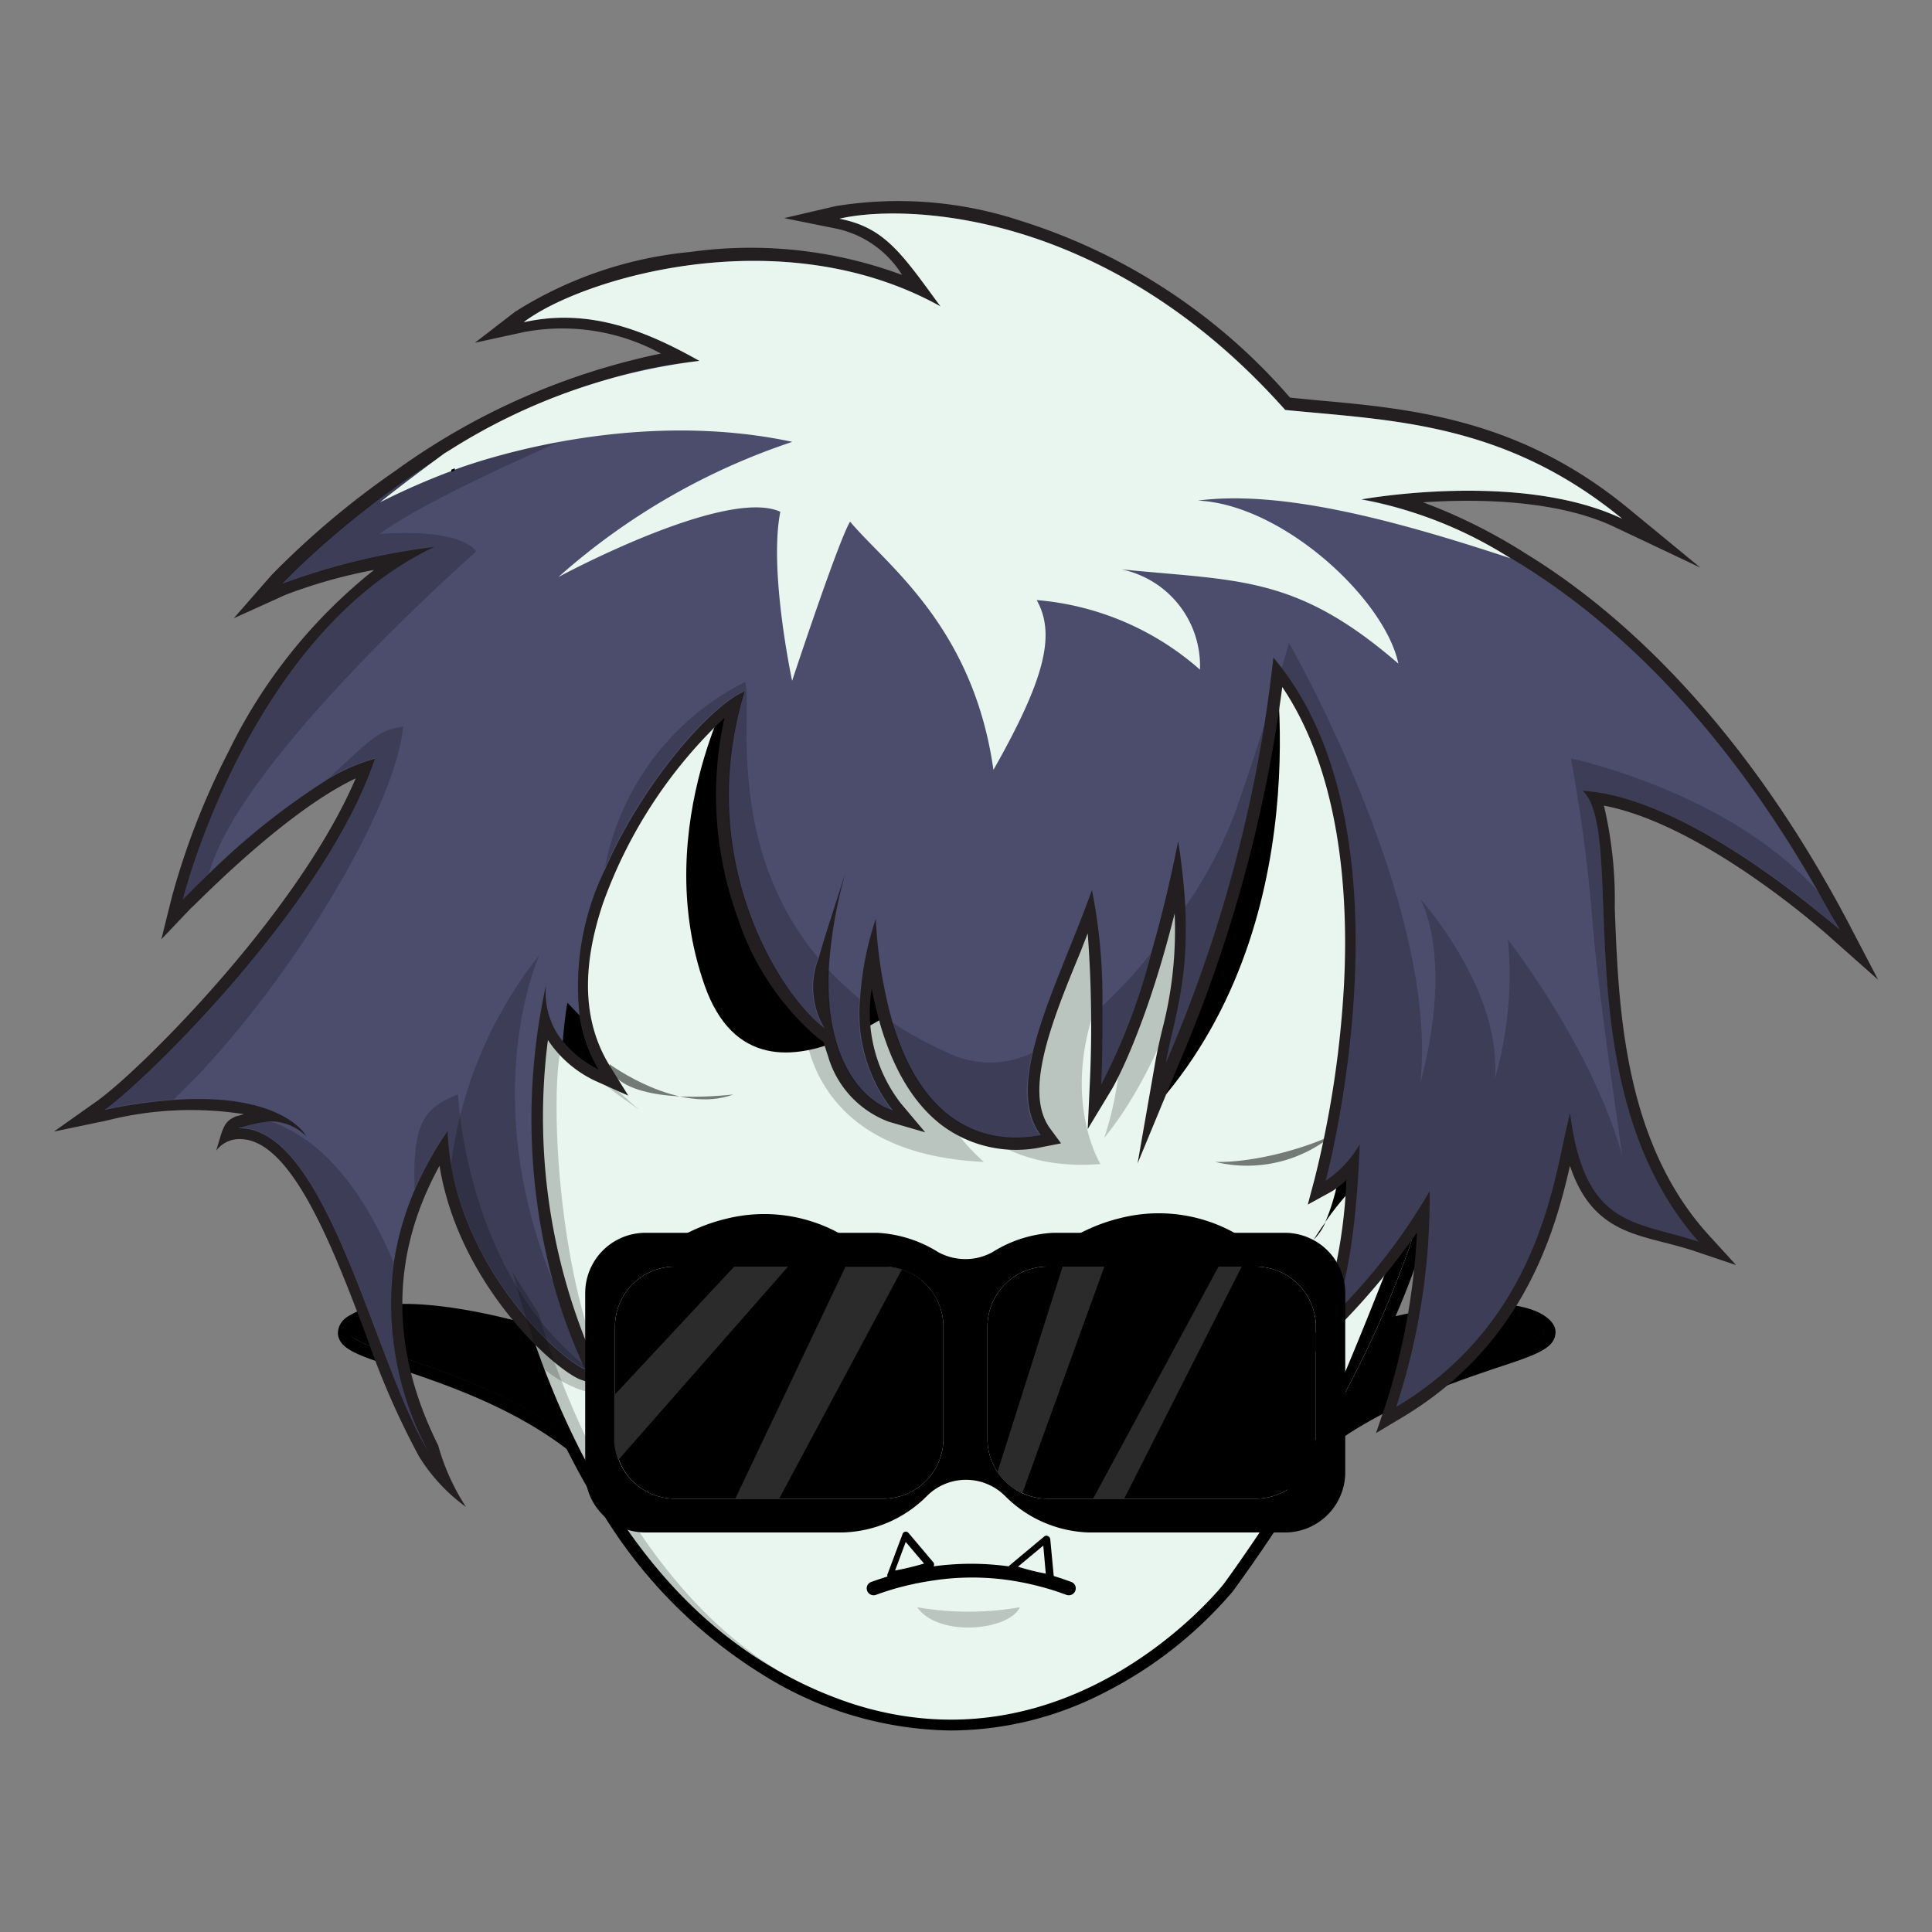 <svg xmlns="http://www.w3.org/2000/svg" viewBox="0 0 100 100"><rect x="0" y="0" width="100" height="100" fill="#808080" stroke="none"/><defs><style>.cls-1{isolation:isolate;}.cls-2{fill:#e8f6ef;}.cls-3,.cls-4,.cls-5{mix-blend-mode:soft-light;}.cls-4{opacity:0.2;}.cls-5{opacity:0.5;}.cls-6{fill:#231f20;}.cls-7{fill:#4c4c6d;}.cls-8{fill:#2b2b2b;}</style></defs><g class="cls-1"><g id="facial"><path d="M27.61,69.19s-6.78-2-9.12-.68,6.14,1.7,11.91,6.58c3.08,0,2.06-2.58,2.06-2.58Z"/><path d="M30.18,75.69,30,75.54c-3-2.56-6.85-3.85-9.38-4.7-2.1-.7-3.05-1-3.13-1.8,0-.4.19-.75.69-1,2.49-1.45,8.87.4,9.59.62l.09,0L33,72.12l.07.17a2.74,2.74,0,0,1-.15,2.35,2.81,2.81,0,0,1-2.47,1ZM18.92,69c.46.22,1.31.51,2.09.77a29.33,29.33,0,0,1,9.59,4.77A1.66,1.66,0,0,0,31.88,74,1.41,1.41,0,0,0,32,72.89l-4.6-3.16C25.51,69.19,20.75,68.09,18.92,69Z"/><path d="M70.39,69.19s6.78-2,9.12-.68-6.14,1.7-11.9,6.58c-3.09,0-2.07-2.58-2.07-2.58Z"/><path d="M67.82,75.69H67.6a2.78,2.78,0,0,1-2.46-1A2.67,2.67,0,0,1,65,72.29l.06-.17,5.08-3.47.09,0c.72-.22,7.1-2.07,9.59-.62.5.29.73.64.69,1-.08.78-1,1.1-3.13,1.8C74.84,71.69,71,73,68,75.54ZM66,72.89a1.42,1.42,0,0,0,.08,1.1,1.72,1.72,0,0,0,1.28.5A29.46,29.46,0,0,1,77,69.72c.77-.26,1.62-.55,2.08-.77-1.83-.86-6.59.24-8.43.78Z"/><path class="cls-2" d="M27.61,69.19s-6.78-2-9.12-.68,6.14,1.7,11.91,6.58c3.08,0,2.06-2.58,2.06-2.58Z"/><g class="cls-3"><path d="M27.61,69.19s-6.78-2-9.12-.68,6.14,1.7,11.91,6.58c3.08,0,2.06-2.58,2.06-2.58Z"/><path d="M30.37,75.15h0c-3.11-2.63-7-3.94-9.56-4.8-1.7-.57-2.72-.92-2.77-1.36,0-.17.12-.34.43-.52,2.34-1.36,8.89.59,9.17.67h0l4.86,3.33v0a2.21,2.21,0,0,1-.1,1.86,2.31,2.31,0,0,1-2,.8Zm-9.48-7a4.94,4.94,0,0,0-2.37.45c-.26.15-.38.29-.37.41,0,.36,1.15.74,2.69,1.25,2.57.87,6.46,2.18,9.58,4.81a2.18,2.18,0,0,0,1.9-.75,2.15,2.15,0,0,0,.1-1.73l-4.83-3.31A29,29,0,0,0,20.89,68.11Z"/></g><path class="cls-2" d="M70.39,69.19s6.78-2,9.12-.68-6.14,1.7-11.9,6.58c-3.09,0-2.07-2.58-2.07-2.58Z"/><g class="cls-3"><path d="M70.39,69.19s6.78-2,9.12-.68-6.14,1.7-11.9,6.58c-3.09,0-2.07-2.58-2.07-2.58Z"/><path d="M67.63,75.15h0a2.32,2.32,0,0,1-2-.8,2.21,2.21,0,0,1-.1-1.86v0h0l4.86-3.33h0c.28-.08,6.84-2,9.17-.67.31.18.45.35.43.52,0,.44-1.07.79-2.77,1.36-2.57.86-6.45,2.17-9.56,4.8Zm-2-2.6a2.09,2.09,0,0,0,.09,1.73,2.18,2.18,0,0,0,1.91.75c3.11-2.63,7-3.94,9.58-4.81,1.53-.51,2.64-.89,2.68-1.25,0-.12-.11-.26-.37-.41-2.25-1.31-8.79.6-9.07.68Z"/></g><path d="M49.22,89.57a18.79,18.79,0,0,1-9.73-2.88,25.34,25.34,0,0,1-8.37-8.48A43.14,43.14,0,0,1,26.5,67.85a59.81,59.81,0,0,1-2.43-12.5l0-.53.41-.07c-.14-2.14-.49-7.7-.38-10.75.14-3.83,4.32-9,6.12-11.06,1.57-1.79,7.63-1.46,8.32-1.42h.07l9.8,3.07L64.15,37.7,64.62,39c.31-1.75.45-3,.51-3.56l-.92-1.76,1.53-1.37,2.08,1.08,1.1,3h0c3.17,4.79,2.1,14,1.74,17.11,0,.22-.06.44-.07.6a17.35,17.35,0,0,1,2,4.33c.77,2,1.43,3.91,1.44,3.93l.05.16,0,.16c-1.77,8.17-9.93,19.23-10.28,19.7h0A21.48,21.48,0,0,1,57,87.69,17.41,17.41,0,0,1,49.22,89.57ZM25.38,56.65a60.81,60.81,0,0,0,2.26,10.87c1.85,6,5.51,14,12.46,18.15,5.51,3.29,11,3.62,16.32,1a20.62,20.62,0,0,0,6.44-5c.26-.34,8.26-11.25,10-19.07-1.17-3.41-2.71-7.27-3.23-7.73l-.29-.16V54.3c0-.15,0-.41.1-1,.36-3.09,1.45-12.51-1.86-16.75l-.38-.49.26-.18-.62-1.68-1-.49-.23.21.65,1.26v.17a56.45,56.45,0,0,1-1,5.94l-.43,2-1.69-4.58-15.17-3h0l-9.7-3c-2.38-.14-6.39,0-7.28,1-1.33,1.52-5.7,6.77-5.82,10.31s.43,11.4.44,11.48l.11,1.54Zm44.29-1.84h0Z"/><path class="cls-2" d="M73.51,62.51c-.15.66-.33,1.35-.56,2.05a54.49,54.49,0,0,1-5.21,10.76C65.43,79.16,63.33,82,63.33,82s-7.75,9.84-19.17,6.2h0a20.9,20.9,0,0,1-3.88-1.72l-.46-.27c-5.56-3.31-9.1-9-11.34-14.57l-.3-.76c-.65-1.72-1.18-3.42-1.62-5a57.93,57.93,0,0,1-1.87-10.52s.16,0,.45.25c0,0-.27-3.53-.4-7-.06-1.67-.09-3.32-.05-4.55.14-3.77,4.55-9.06,6-10.69s7.84-1.22,7.84-1.22l9.77,3.06,15.47,3,1.09,3a56.28,56.28,0,0,0,.94-5.88L65,33.79l.88-.79,1.51.79.87,2.32-.13.09c2.75,3.53,2.6,10.37,2.25,14.57,0,.54-.1,1-.15,1.48h0c-.11,1.1-.22,1.84-.22,2a.47.47,0,0,1,.12.09C71.09,55.41,73.51,62.51,73.51,62.51Z"/><g class="cls-4"><path d="M47.47,83.19a15.48,15.48,0,0,0,5.32,0C52.21,84.41,48.57,84.76,47.47,83.19Z"/></g><g class="cls-3"><path d="M38.3,34.76S33.55,42.7,36.47,51s12.61-.87,12.61-.87L45.83,38.08Z"/></g><g class="cls-3"><path d="M65.83,33s2.66,13.79-5.48,23.65c.86-5.92,1.73-16.8,1.73-16.8l1.22-5.5L65.83,33"/></g><g class="cls-4"><path d="M31.85,72.28a6.13,6.13,0,0,1-3.7-1.43,59.16,59.16,0,0,1-3.49-15.54s.16,0,.45.25c0,0-.27-3.53-.4-7,2.26-.53,5.11-.77,4.61,1.6-.8,3.78,3.69,7.22,3.82,7.31-.11-.07-3.72-2.48-4-3.58C28.4,55.74,28.73,66.7,31.85,72.28Z"/></g><g class="cls-4"><path d="M41.59,52.23s-.51,7.45,9.33,7.91c-3.31-3-2.85-5.6-2.85-5.6s1.42,6.3,8.89,5.71c0,0-2.61-4.19.74-10.36a17.92,17.92,0,0,1-.54,9C60.62,54.64,62,48.22,62,48.22l-.39-8.92s-11.87-.47-12.89,0S41.59,43,41.59,43Z"/></g><path d="M68,64.16c.2-.32.4-.62.61-.9A2.94,2.94,0,0,1,68,64.16Z"/><path d="M70.33,50.77c0,.54-.1,1-.15,1.48,0-.87,0-1.41,0-1.41Z"/><g class="cls-3"><path d="M73.51,62.51c-.15.66-.33,1.35-.56,2.05a54.49,54.49,0,0,1-5.21,10.76c2.42-5.25,4.85-11.73,4.9-11.88a40.9,40.9,0,0,1-5.58,7.41c1.72-2.35,4.34-10.58,4.38-10.71a15.84,15.84,0,0,0-2.85,3.12c.91-2,1.32-5.94,1.49-8.87C71.09,55.41,73.51,62.51,73.51,62.51Z"/></g><g class="cls-5"><path d="M31.55,55.08s3.56,2.63,6.41,1.57c-4.07.43-6.31-.39-6.41-1.57"/></g><g class="cls-5"><path d="M62.9,60.14a7,7,0,0,0,7.28-2.65C70.79,58.44,65.86,60.22,62.9,60.14Z"/></g><path class="cls-6" d="M97.21,50.71l-1.53-2.93C90,37,83.5,31.42,79,28.67A28.16,28.16,0,0,0,73.66,26c2.81-.19,7-.14,10,1.32l4.35,2.06-3.72-3.06c-5.66-4.66-11.26-5.17-16.2-5.61l-1.32-.13a30.52,30.52,0,0,0-14-9.17,20.13,20.13,0,0,0-9.52-.74l-2.66.62,2.68.54a5.3,5.3,0,0,1,3.42,2.4,22.56,22.56,0,0,0-10.95-1.19,20.62,20.62,0,0,0-9.07,3.09l-2.09,1.61,2.58-.56a10.68,10.68,0,0,1,7.05,1.12,35.78,35.78,0,0,0-13.72,6.05,44,44,0,0,0-6.44,5.42L12.1,32l2.7-1.22a26.53,26.53,0,0,1,4.56-1.28,27.2,27.2,0,0,0-7.53,9.4,38.51,38.51,0,0,0-2.94,7.55l-.54,2.17L9.89,47c.06,0,4.76-4.94,8.52-6.71-3,7-11.1,15.05-13.36,16.68L2.79,58.57,5.52,58a17.75,17.75,0,0,1,7.11-.33l-.44.12c-.62.28-.64.58-1,1.77a1.48,1.48,0,0,1,1.17-.6h.06c2.68,0,4.82,5.64,6.54,10.18a41.44,41.44,0,0,0,2.72,6.23A9.18,9.18,0,0,0,24.12,78a11.42,11.42,0,0,1-1.44-3.19c-2.5-5-2.47-9.86.07-14.47,1,6.19,6.05,10.66,7.36,11.09l1.31.44-.59-1.25a31.39,31.39,0,0,1-2.47-16.79,6,6,0,0,0,2.44,2.11l1.72.77-1-1.61c-1.34-2.22-1.44-5-.3-8.37a24.59,24.59,0,0,1,6.28-9.58,18.48,18.48,0,0,0,.68,10.34A13.93,13.93,0,0,0,42.3,53.7l.33.23c.07.26.15.5.23.74A5.15,5.15,0,0,0,46,58.06l1.89.55L46.62,57.1a7.69,7.69,0,0,1-1.5-5.94c.63,3.33,1.84,5.7,3.6,7.06A6.42,6.42,0,0,0,54,59.36l.92-.18-.56-.76c-1.37-1.85,0-5.38,1.55-9.11l.39-1a63.65,63.65,0,0,1,.11,7.75l-.11,2.38,1.21-2c.09-.13,1.75-3,3.29-9.16a20.32,20.32,0,0,1-.64,6c-.13.55-.25,1.07-.35,1.62l-.93,5.32,2.07-5a73.93,73.93,0,0,0,5.42-19.66c3,4.45,3.43,10.69,3.2,15.31A53.31,53.31,0,0,1,68.05,61l-.36,1.35,1.22-.67a4,4,0,0,0,.78-.61,26.69,26.69,0,0,1-1.15,6.78l-1.05,2.8,2-2.19a37.27,37.27,0,0,0,3.85-4.67,34.7,34.7,0,0,1-1.59,8.84l-.53,1.55,1.4-.84c6.12-3.68,7.82-9.35,8.64-13,1,3,2.87,3.47,5,4,.48.13,1,.26,1.49.43l2.11.71L88.4,63.88C84,59,83.77,52,83.58,47a21.3,21.3,0,0,0-.56-5.3c5.26,1,11.66,6.76,11.73,6.83ZM82,40.34l-1.64-.1,1.19,1.12c.7.66.79,3,.89,5.65.18,4.77.41,11.14,3.95,16.18C84,62.56,82.46,62,81.9,57.55l-.36-2.89-.8,2.8c-.13.44-.24,1-.38,1.62-.69,3.26-1.82,8.56-7,12.34a34.76,34.76,0,0,0,1.19-9.79l-.08-2.18-1,1.91a25.75,25.75,0,0,1-3.16,4.46A43.66,43.66,0,0,0,71,59.29l.08-2.18L69.88,59a3.62,3.62,0,0,1-.22.32,55.07,55.07,0,0,0,1-8.27,36.34,36.34,0,0,0-.59-9,18.24,18.24,0,0,0-3.76-8.27l-.88-1.05L65.32,34A69.31,69.31,0,0,1,61.94,49.2a27.78,27.78,0,0,0-.4-5.71L61,40.18l-.64,3.28a56,56,0,0,1-2.76,9.8,33.91,33.91,0,0,0-.56-7.32l-.49-1.84-.65,1.78c-.36,1-.77,2-1.16,3-1.45,3.61-2.84,7-1.87,9.44a5.08,5.08,0,0,1-3.45-1c-2-1.59-3.25-4.86-3.56-9.74l-.2-3.16-1,3a13.68,13.68,0,0,0-.59,7.23L44,54.26c-.81-2.17-.7-5.27.32-9L43.16,45c-.24.77-.46,1.45-.65,2a17,17,0,0,0-1,4.14A17.19,17.19,0,0,1,39.07,36l.36-1.17-1.14.44c-2,.8-6.37,5.81-8.17,11.11a12.43,12.43,0,0,0-.51,7.19A3.45,3.45,0,0,1,28.85,51l-1.17-.21a29.42,29.42,0,0,0-.75,6.34,32.39,32.39,0,0,0,2,12c-2-1.9-5-5.88-5.15-10.62l-.05-1.84-1,1.52a16.33,16.33,0,0,0-3.05,9.46c-1.38-3.6-2.83-7.1-4.73-8.8a3.19,3.19,0,0,1,.56.39l2.4,2.08-1.49-2.8c-.07-.14-1.69-3-8.91-2,3.64-3.32,10.39-10.7,12.54-17l.36-1.07-1.08.31c-2.86.8-6.47,3.88-8.56,5.83a41.06,41.06,0,0,1,2.18-5.11c1.82-3.55,5-8.27,9.78-10.54l3.69-1.76-4,.64a54.84,54.84,0,0,0-5.49,1.12,47.14,47.14,0,0,1,4.42-3.5c3.51-2.45,9-5.5,15-6.08l1.88-.18-1.64-.93a15.85,15.85,0,0,0-6.7-2.3c4.2-1.76,12.06-3.15,18.6.49l2.44,1.36-1.68-2.24-.5-.68a13.41,13.41,0,0,0-2.85-3.17c4.45-.11,12.77,1.53,20.28,10l.15.17.23,0,1.57.15c4,.37,8.19.74,12.48,3.21a32.22,32.22,0,0,0-10.16.08l-3.92.71,4,.46a22.33,22.33,0,0,1,8.1,3.33c3.93,2.44,9.51,7.14,14.65,15.93C90.4,43.57,85.83,40.57,82,40.34Z"/><path class="cls-7" d="M81.92,40.93c2.37,2.24-1.08,15.33,6,23.34-3.26-1.09-5.9-.68-6.65-6.65-.81,2.85-1.29,10.58-9,15.2A34.68,34.68,0,0,0,74,61.65,30.87,30.87,0,0,1,69.1,68c.9-2.38,1.19-6.24,1.28-8.78a5.63,5.63,0,0,1-1.76,1.89s4.7-17.41-2.28-26.54c-.14-.18-.28-.36-.43-.53-.13,1.15-.28,2.28-.45,3.38A73.24,73.24,0,0,1,60.35,55c.38-2.16,1.19-4.12,1-8.06a32.7,32.7,0,0,0-.37-3.4c-.44,2.24-.92,4.15-1.39,5.77A31.64,31.64,0,0,1,57,56.13s.09-1.84.06-4.06a28.65,28.65,0,0,0-.54-6c-1.08,3-2.49,5.93-3.06,8.4-.4,1.72-.39,3.2.41,4.28-2.49.49-6-.19-7.68-5.86a24.2,24.2,0,0,1-.86-5.33,16.23,16.23,0,0,0-.81,4.11,8.13,8.13,0,0,0,1.69,5.8c-1.27-.37-3.54-2.28-3.31-7.32a23.19,23.19,0,0,1,.87-5c-.64,2-1.11,3.4-1.39,4.43a4.11,4.11,0,0,0,.3,3.64c-2.1-1.49-6.85-8.55-4.14-17.43-1.58.61-5.18,4.54-7.19,9.14A13.76,13.76,0,0,0,30,52.56a7.69,7.69,0,0,0,1,2.82,5.6,5.6,0,0,1-1.87-1.48A4,4,0,0,1,28.26,51a32.26,32.26,0,0,0,.4,15.47,28.09,28.09,0,0,0,1.52,4.17,2.56,2.56,0,0,1,.11.24c-1.11-.37-5.95-4.69-6.94-10.59a12.64,12.64,0,0,1-.18-1.76,18.82,18.82,0,0,0-1.71,3.07,15.12,15.12,0,0,0-1.08,3.8,16.14,16.14,0,0,0,1.77,9.69c-2.78-4.55-5.22-16.83-9.83-16.69a7.86,7.86,0,0,1,1.6-.36,2.67,2.67,0,0,1,1.92.76c0-.06-1.28-2.26-6.83-1.87a25.87,25.87,0,0,0-3.61.52c2.44-1.77,11.53-10.79,14-18.18a10,10,0,0,0-2.33,1,37.18,37.18,0,0,0-6.3,5C10,46,9.5,46.53,9.47,46.56s3.42-13.72,13-18.25a34.49,34.49,0,0,0-7.86,1.9c.11-.12,7.38-7.84,17-10.63a25.23,25.23,0,0,1,4.61-.9c-2.65-1.49-5.64-2.78-9.1-2,2.92-2.24,13.3-5.43,21.58-.82-2-2.71-2.85-4.07-5.23-4.54,3.19-.75,13.71-.62,23.07,9.9,5.43.54,11.33.61,17.44,5.63-5.29-2.51-13.5-1-13.5-1s13,1.47,23.74,20.5c.32.57.63,1.15,1,1.75C95,48,87.58,41.27,81.92,40.93Z"/><g class="cls-4"><path d="M20.86,37.61C20.51,41.84,14.72,51.44,9,56.9a25.87,25.87,0,0,0-3.61.52c2.44-1.77,11.53-10.79,14-18.18a10,10,0,0,0-2.33,1C19.29,38.17,19.59,37.8,20.86,37.61Z"/></g><g class="cls-4"><path d="M22.15,75.06c-2.78-4.55-5.22-16.83-9.83-16.69a7.86,7.86,0,0,1,1.6-.36c2.5.85,4.71,3.18,6.46,7.36A16.14,16.14,0,0,0,22.15,75.06Z"/></g><g class="cls-4"><path d="M30.18,70.61a2.56,2.56,0,0,1,.11.24c-1.22-.41-6.92-5.56-7.12-12.35a18.82,18.82,0,0,0-1.71,3.07c-.11-3.35.43-4.23,2.25-4.92C23.71,56.65,24.06,65.65,30.18,70.61Z"/></g><g class="cls-4"><path d="M22.42,28.31a34.49,34.49,0,0,0-7.86,1.9c.11-.12,7.38-7.84,17-10.63l3.72.63s-11.9,4.71-15.64,7.43c4.45-.31,5,.91,5,.91S12.35,39.36,10.81,45.24C10,46,9.47,46.56,9.47,46.56S12.86,32.86,22.42,28.31Z"/></g><path d="M30,52.56a7.69,7.69,0,0,0,1,2.82,5.6,5.6,0,0,1-1.87-1.48c.11-1.34.24-2,.24-2Z"/><g class="cls-4"><path d="M30.18,70.61a2.56,2.56,0,0,1,.11.24c-1.11-.37-5.95-4.69-6.94-10.59a21.82,21.82,0,0,1,4.57-10.83c-.06.14-3.26,7.22.74,17A28.09,28.09,0,0,0,30.18,70.61Z"/></g><g class="cls-4"><path d="M42.64,53.21c-2.1-1.49-6.85-8.55-4.14-17.43-1.58.61-5.18,4.54-7.19,9.14a13.58,13.58,0,0,1,7.26-9.62c.41,1.29-1.11,8.4,3.77,14.27A4.11,4.11,0,0,0,42.64,53.21Z"/></g><g class="cls-4"><path d="M46.17,57.49c-1.27-.37-3.54-2.28-3.31-7.32a16.94,16.94,0,0,0,1.62,1.52A8.13,8.13,0,0,0,46.17,57.49Z"/></g><g class="cls-4"><path d="M53.83,58.77c-2.49.49-6-.19-7.68-5.86a21.15,21.15,0,0,0,2.93,1.59,5,5,0,0,0,4.34,0C53,56.21,53,57.69,53.83,58.77Z"/></g><g class="cls-4"><path d="M59.57,49.35A31.64,31.64,0,0,1,57,56.13s.09-1.84.06-4.06A25.38,25.38,0,0,0,59.57,49.35Z"/></g><g class="cls-4"><path d="M63.87,42.22c.58-1.64,1.13-3.31,1.59-4.76A73.24,73.24,0,0,1,60.35,55c.38-2.16,1.19-4.12,1-8.06A22.87,22.87,0,0,0,63.87,42.22Z"/></g><g class="cls-4"><path d="M95.15,48.05c-.12-.1-7.57-6.78-13.23-7.12,2.37,2.24-1.08,15.33,6,23.34-3.26-1.09-5.9-.68-6.65-6.65-.81,2.85-1.29,10.58-9,15.2A34.68,34.68,0,0,0,74,61.65,30.87,30.87,0,0,1,69.1,68c.9-2.38,1.19-6.24,1.28-8.78a5.63,5.63,0,0,1-1.76,1.89s4.7-17.41-2.28-26.54c.24-.79.38-1.28.38-1.28s7.81,13.57,6.79,22.8c1.73-6.51.07-9.44,0-9.56.12.13,4.2,4.68,3.87,9.29a19.5,19.5,0,0,0,.67-7.19c4.72,6.31,5.86,11,5.91,11.18,0-.25-1.26-8.4-1.55-12.34a81.56,81.56,0,0,0-1.1-8.21s8.25,1.71,12.89,7C94.52,46.87,94.83,47.45,95.15,48.05Z"/></g><g class="cls-4"><path d="M40.25,86.45l-.46-.27c-5.56-3.31-9.1-9-11.34-14.57l-.3-.76c-.65-1.72-1.18-3.42-1.62-5L27.89,68S31.28,81,40.25,86.45Z"/></g><path class="cls-2" d="M62,25.91c4.38.2,9.67,5.08,10.38,8.44-5.29-4.58-8.24-4.27-14.34-4.88a5.1,5.1,0,0,1,4.07,5.19,14.59,14.59,0,0,0-8.45-3.6c1,1.79.41,4.11-2.24,8.79C50.37,32.42,45.9,29.26,44,27c-.61,1-3,8.24-3,8.24s-1.22-5.7-.61-8.75C37.57,25.2,29,29.81,28.9,29.87a34.65,34.65,0,0,1,12.11-7c-7.87-1.68-15.43.71-17.28,1.37l-.21.08-.18.07h0A36.69,36.69,0,0,0,19.67,26c1.09-.89,3.34-2.54,3.34-2.54l.28-.17A31.13,31.13,0,0,1,36.2,18.68c-2.65-1.49-5.64-2.78-9.1-2,2.92-2.24,13.3-5.43,21.58-.82-2-2.71-2.85-4.07-5.23-4.54,3.19-.75,13.71-.62,23.07,9.9,5.43.54,11.33.61,17.44,5.63-5.29-2.51-13.5-1-13.5-1a21.62,21.62,0,0,1,7.73,3.05C72,26.85,66.25,25.36,62,25.91Z"/><path d="M23.36,24.42l0-.11.18-.07,0,.11-.17.07h0Z"/><ellipse cx="40.96" cy="71.34" rx="1.93" ry="3.13"/><ellipse cx="59.09" cy="71.34" rx="1.93" ry="3.13"/><path d="M44,65.47a.53.53,0,0,1-.34-.11,7.34,7.34,0,0,0-8.37,0,.59.59,0,0,1-.82-.13.58.58,0,0,1,.13-.83,9.06,9.06,0,0,1,3-1.32,8.08,8.08,0,0,1,6.73,1.32.59.59,0,0,1,.14.82A.58.58,0,0,1,44,65.47Z"/><path d="M64.43,65.47a.58.58,0,0,1-.35-.11,7.33,7.33,0,0,0-8.36,0,.59.59,0,0,1-.7-1,9.18,9.18,0,0,1,3-1.32,8.08,8.08,0,0,1,6.73,1.32.59.59,0,0,1-.34,1.07Z"/><path d="M50.27,80.94a14.45,14.45,0,0,1,2.54.23,15.06,15.06,0,0,1,2.13.53l.51.18a.35.35,0,0,1,.21.45.36.36,0,0,1-.46.22l-.48-.17a15.07,15.07,0,0,0-2-.51,13.4,13.4,0,0,0-4.51-.05,15.1,15.1,0,0,0-2,.44c-.29.09-.58.18-.87.29a.36.36,0,0,1-.46-.22.35.35,0,0,1,.22-.45c.3-.11.61-.21.9-.3a15.42,15.42,0,0,1,2.07-.47A14.72,14.72,0,0,1,50.27,80.94Z"/><path class="cls-2" d="M48.14,81a15.54,15.54,0,0,1-2.09.5l.77-2Z"/><path d="M48.22,81.18h0a15.48,15.48,0,0,1-2.11.51.17.17,0,0,1-.16-.06.17.17,0,0,1,0-.18l.77-2.06a.18.18,0,0,1,.13-.11.18.18,0,0,1,.17.06l1.31,1.55a.21.21,0,0,1,0,.17A.31.31,0,0,1,48.22,81.18Zm-1.89.11a14.9,14.9,0,0,0,1.5-.36l-.95-1.12Z"/><path class="cls-2" d="M54.37,81.67a14.76,14.76,0,0,1-2-.5l1.82-1.52Z"/><path d="M52.28,81.32a.16.16,0,0,1-.09-.12.18.18,0,0,1,.06-.17l1.82-1.52a.19.19,0,0,1,.18,0,.21.21,0,0,1,.11.15l.19,2a.2.2,0,0,1-.06.15.16.16,0,0,1-.15,0,13.7,13.7,0,0,1-2-.51ZM54,80l-1.31,1.09a11.66,11.66,0,0,0,1.44.36Z"/></g><g id="Title"><path d="M66.51,63.81h-12a6.55,6.55,0,0,0-3.14,1,2.86,2.86,0,0,1-1.4.36,2.93,2.93,0,0,1-1.41-.36,6.59,6.59,0,0,0-3.15-1h-12a3.12,3.12,0,0,0-3.12,3.12v9.28a3.11,3.11,0,0,0,3.12,3.11h10.2A6.39,6.39,0,0,0,48,77.41a2.86,2.86,0,0,1,4,0,6.39,6.39,0,0,0,4.33,1.91H66.51a3.12,3.12,0,0,0,3.12-3.12V66.93A3.13,3.13,0,0,0,66.51,63.81ZM48.83,74.46a3.11,3.11,0,0,1-3.12,3.11H34.94a3.1,3.1,0,0,1-3.11-3.11V68.67a3.11,3.11,0,0,1,3.11-3.11H45.71a3.12,3.12,0,0,1,3.12,3.11Zm19.28,0A3.11,3.11,0,0,1,65,77.57H54.21a3.1,3.1,0,0,1-3.1-3.11V68.67a3.11,3.11,0,0,1,3.1-3.11H65a3.12,3.12,0,0,1,3.11,3.11Z"/><path d="M68.11,68.67v5.79A3.11,3.11,0,0,1,65,77.57H54.21a2.94,2.94,0,0,1-1.29-.29,3,3,0,0,1-1.29-1.09,3.09,3.09,0,0,1-.52-1.73V68.67a3.11,3.11,0,0,1,3.1-3.11H65A3.12,3.12,0,0,1,68.11,68.67Z"/><path d="M48.83,68.67v5.79a3.11,3.11,0,0,1-3.12,3.11H34.94a3.08,3.08,0,0,1-2.9-2,2.92,2.92,0,0,1-.21-1.11V68.67a3.11,3.11,0,0,1,3.11-3.11H45.71a3.08,3.08,0,0,1,1,.15A3.13,3.13,0,0,1,48.83,68.67Z"/><path class="cls-8" d="M40.79,65.56,32,75.57a2.92,2.92,0,0,1-.21-1.11V72.22L38,65.56Z"/><path class="cls-8" d="M46.68,65.71,40.33,77.57H38.06l5.7-12h2A3.08,3.08,0,0,1,46.68,65.71Z"/><path class="cls-8" d="M57.16,65.56,52.92,77.28a3,3,0,0,1-1.29-1.09L55,65.56Z"/><polygon class="cls-8" points="64.27 65.56 58.19 77.57 56.58 77.57 63.07 65.56 64.27 65.56"/></g></g></svg>